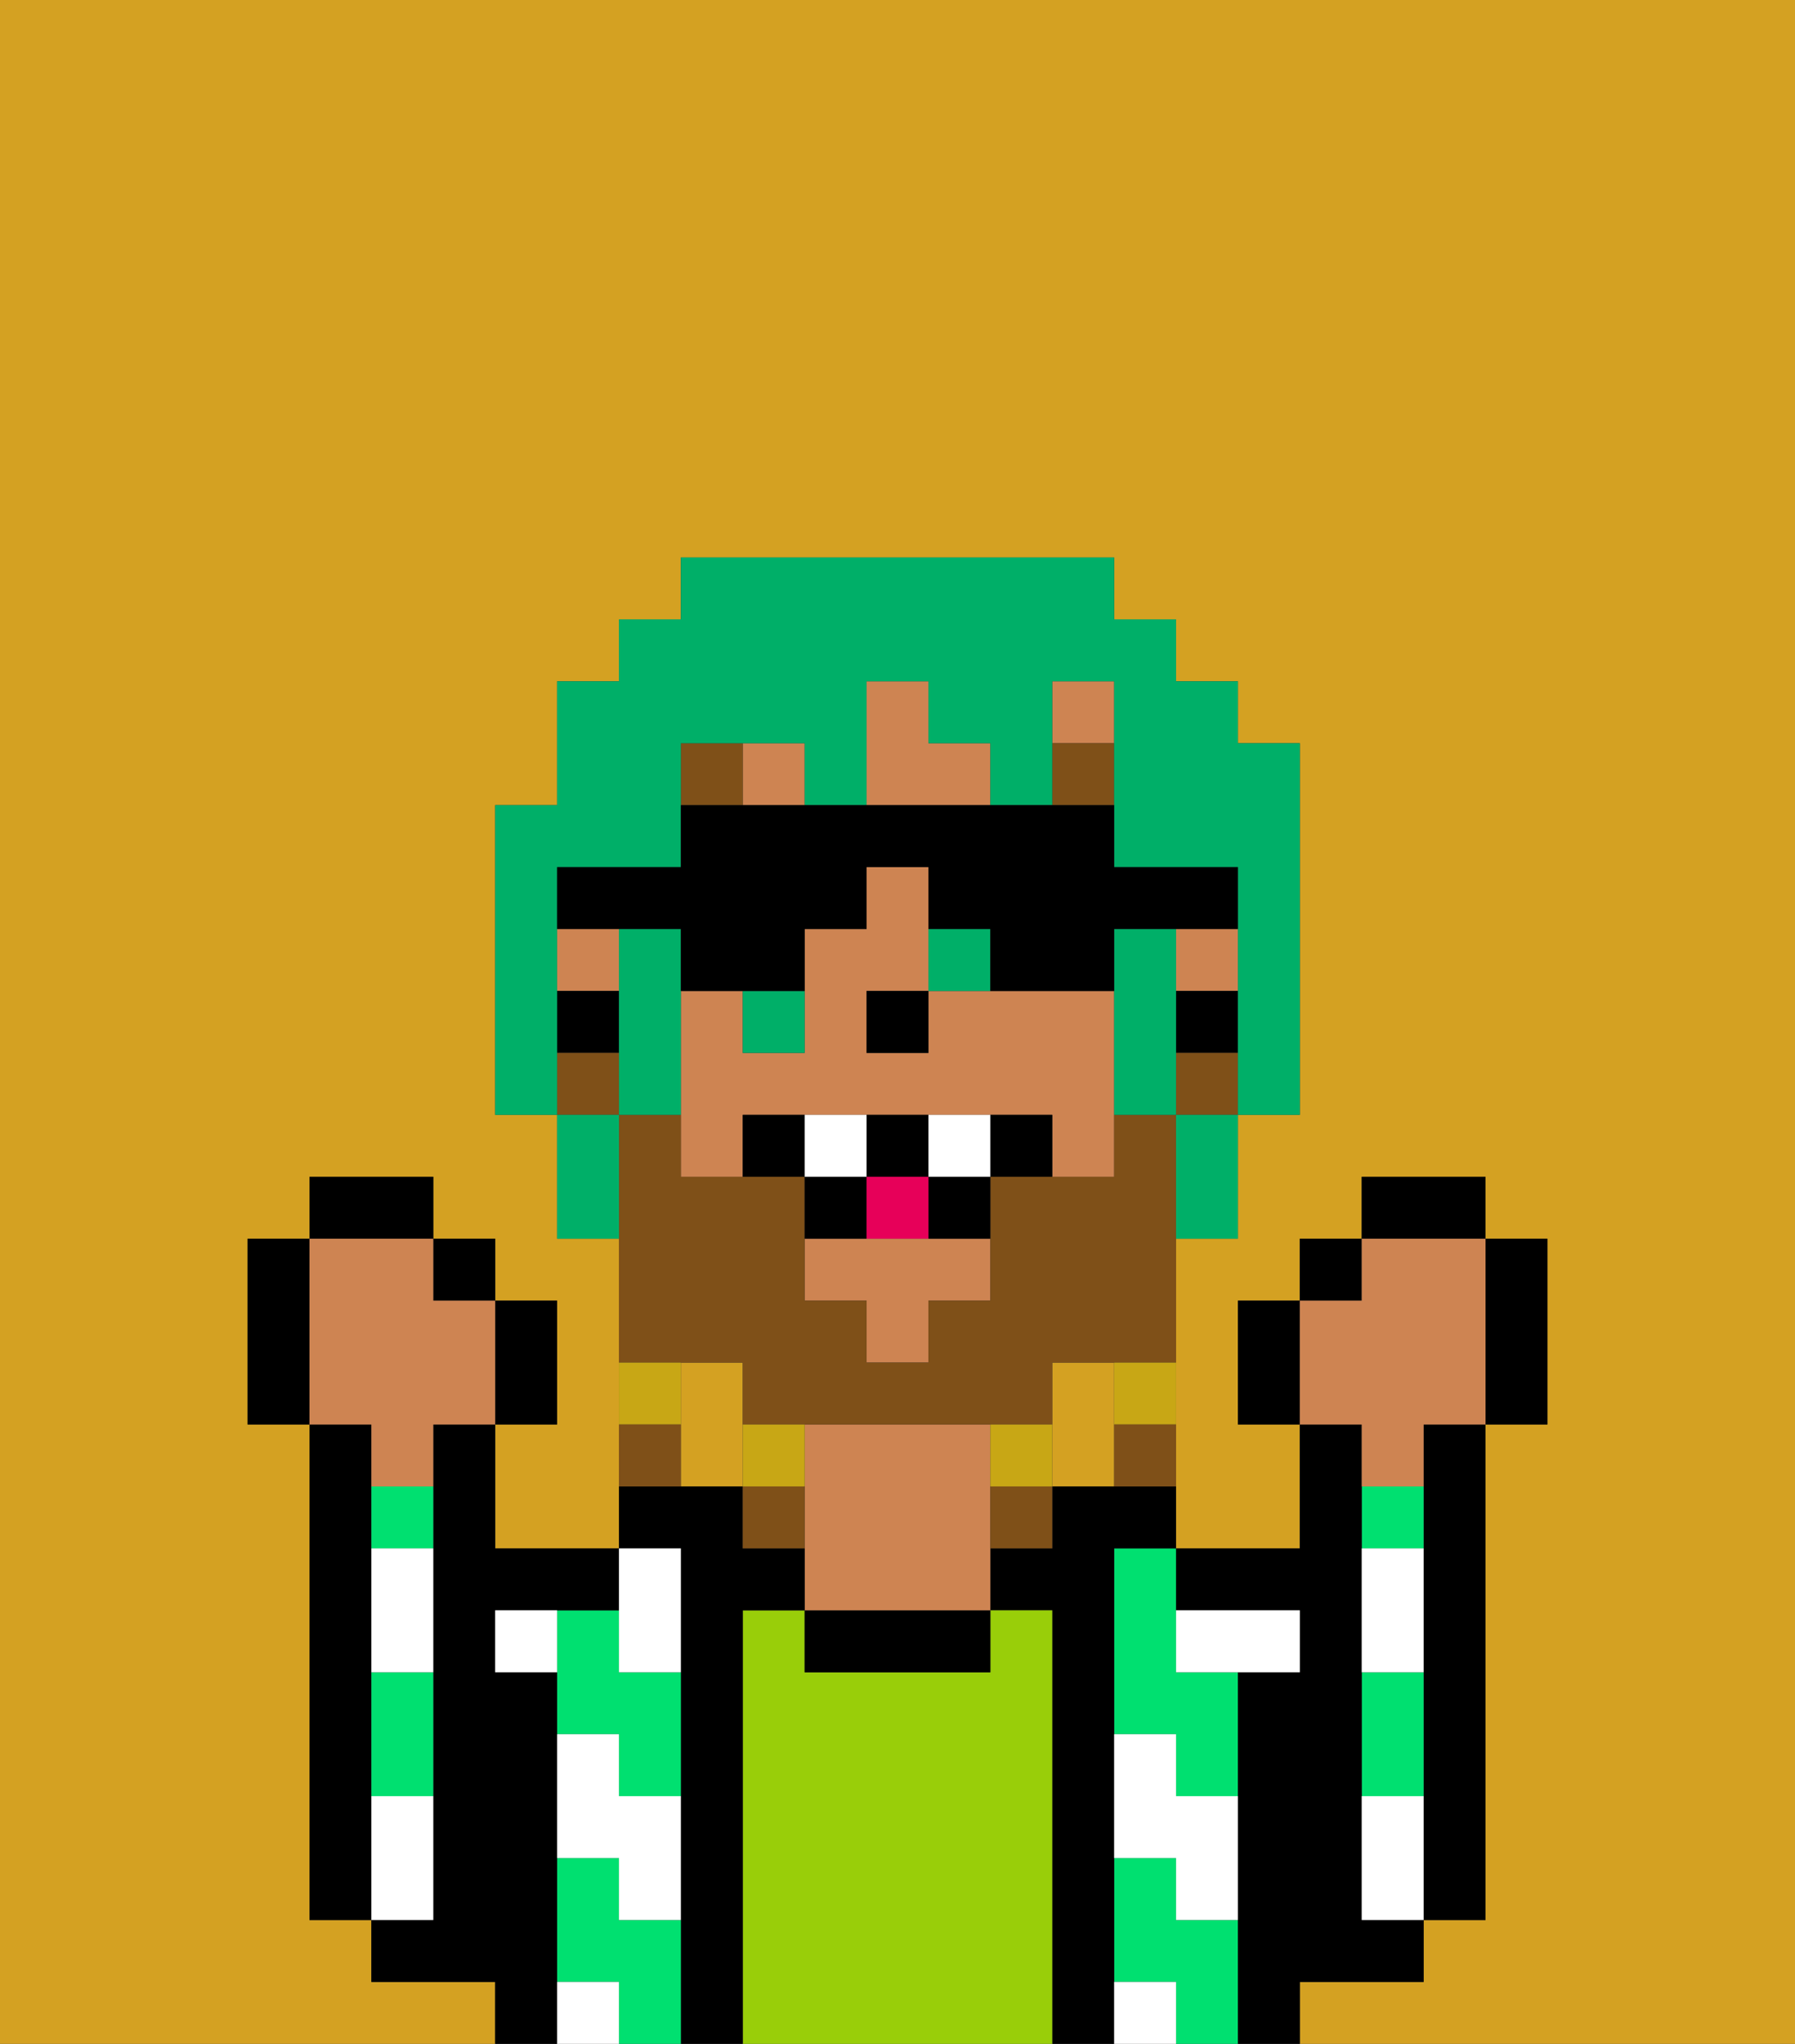 <svg xmlns="http://www.w3.org/2000/svg" viewBox="0 0 29 33"><rect x="0" y="0" width="29" height="33" fill="#333333" stroke="none"/><defs><style>polygon,rect,path{shape-rendering:crispedges;}.ma299-1{fill:#d4a122;}.ma299-2{fill:#000000;}.ma299-3{fill:#00e070;}.ma299-4{fill:#99ce09;}.ma299-5{fill:#ce8452;}.ma299-6{fill:#ffffff;}.ma299-7{fill:#7f5018;}.ma299-8{fill:#7f5018;}.ma299-9{fill:#c8a715;}.ma299-10{fill:#ffffff;}.ma299-11{fill:#e70059;}.ma299-12{fill:#00af68;}</style></defs><rect class="ma299-1" x="16" y="21"/><path class="ma299-1" d="M19,16h0v2h0V16Z"/><path class="ma299-1" d="M12,22H11v2h1V22Z"/><rect class="ma299-1" x="14" y="22" width="1"/><path class="ma299-1" d="M0,33H29V0H0ZM4,20H5V19H7v1H8v1H9v2H8v2h2V20H9V18H8V13H9V11h1V10h1V9h7v1h1v1h1v1h1v3h0v1h0v2H20v2H19v5h2V23H20V21h1V20h1V19h2v1h1v3H24v8H23v1H21v1H8V32H6V31H5V23H4Z"/><path class="ma299-1" d="M18,24V22H17v2Z"/><rect class="ma299-1" x="14" y="16" height="1"/><path class="ma299-2" d="M23,24v7h1V23H23Z"/><path class="ma299-2" d="M6,28V23H5v8H6V28Z"/><path class="ma299-3" d="M23,24H22v1h1Z"/><path class="ma299-3" d="M23,28V27H22v2h1Z"/><path class="ma299-3" d="M19,31V30H18v2h1v1h1V31Z"/><path class="ma299-3" d="M18,26v2h1v1h1V27H19V25H18Z"/><path class="ma299-2" d="M20,26h1v1H20v6h1V32h2V31H22V23H21v2H19v1Z"/><path class="ma299-2" d="M17,24v1H16v1h1v7h1V25h1V24H17Z"/><path class="ma299-4" d="M17,26H16v1H13V26H12v7h5V26Z"/><path class="ma299-2" d="M14,27h2V26H13v1Z"/><path class="ma299-5" d="M16,26V23H13v3h3Z"/><path class="ma299-2" d="M11,26v7h1V26h1V25H12V24H10v1h1Z"/><path class="ma299-3" d="M10,31V30H9v2h1v1h1V31Z"/><path class="ma299-3" d="M10,29h1V27H10V26H9v2h1Z"/><path class="ma299-2" d="M7,24v7H6v1H8v1H9V27H8V26h2V25H8V23H7Z"/><path class="ma299-3" d="M6,28v1H7V27H6Z"/><path class="ma299-3" d="M7,25V24H6v1Z"/><path class="ma299-6" d="M19,31h1V29H19V28H18v2h1Z"/><path class="ma299-6" d="M22,29v2h1V29Z"/><path class="ma299-6" d="M21,26H19v1h2Z"/><path class="ma299-6" d="M23,26V25H22v2h1Z"/><path class="ma299-6" d="M18,32v1h1V32Z"/><path class="ma299-6" d="M10,27h1V25H10v2Z"/><path class="ma299-6" d="M10,31h1V29H10V28H9v2h1Z"/><path class="ma299-6" d="M9,32v1h1V32Z"/><path class="ma299-6" d="M8,26v1H9V26Z"/><path class="ma299-6" d="M7,30V29H6v2H7Z"/><path class="ma299-6" d="M6,26v1H7V25H6Z"/><rect class="ma299-2" x="21" y="15" height="1"/><path class="ma299-5" d="M16,12H15V11H14v2h2Z"/><rect class="ma299-5" x="17" y="11" width="1" height="1"/><path class="ma299-5" d="M18,17V16H15v1H14V16h1V14H14v1H13v2H12V16H11v3h1V18h5v1h1V18h0Z"/><rect class="ma299-5" x="9" y="15" width="1" height="1"/><polygon class="ma299-5" points="19 16 19 16 20 16 20 15 19 15 19 16"/><path class="ma299-5" d="M14,20H13v1h1v1h1V21h1V20H14Z"/><rect class="ma299-5" x="12" y="12" width="1" height="1"/><path class="ma299-2" d="M19,17h1V16H19Z"/><rect class="ma299-2" x="19" y="10" height="1"/><rect class="ma299-2" x="18" y="9" height="1"/><rect class="ma299-2" x="9" y="16" width="1" height="1"/><polygon class="ma299-2" points="14 16 14 17 15 17 15 16 15 16 14 16"/><rect class="ma299-7" x="17" y="12" width="1" height="1"/><rect class="ma299-7" x="11" y="12" width="1" height="1"/><path class="ma299-8" d="M12,22v1h5V22h2V18H18v1H16v2H15v1H14V21H13V19H11V18H10v4h2Z"/><path class="ma299-8" d="M20,17H19v1h1Z"/><rect class="ma299-8" x="9" y="17" width="1" height="1"/><path class="ma299-9" d="M18,23h1V22H18Z"/><path class="ma299-8" d="M18,24h1V23H18Z"/><path class="ma299-9" d="M17,24V23H16v1Z"/><path class="ma299-8" d="M16,25h1V24H16Z"/><path class="ma299-9" d="M13,23H12v1h1Z"/><path class="ma299-8" d="M12,24v1h1V24Z"/><path class="ma299-9" d="M11,22H10v1h1Z"/><path class="ma299-8" d="M11,23H10v1h1Z"/><path class="ma299-2" d="M12,18v1h1V18Z"/><path class="ma299-2" d="M16,18v1h1V18Z"/><path class="ma299-2" d="M15,20h1V19H15Z"/><path class="ma299-2" d="M15,19V18H14v1Z"/><path class="ma299-2" d="M14,19H13v1h1Z"/><path class="ma299-10" d="M14,18H13v1h1Z"/><path class="ma299-10" d="M15,18v1h1V18Z"/><path class="ma299-11" d="M14,20h1V19H14Z"/><path class="ma299-2" d="M20,21v2h1V21Z"/><rect class="ma299-2" x="21" y="20" width="1" height="1"/><rect class="ma299-2" x="22" y="19" width="2" height="1"/><path class="ma299-2" d="M24,23h1V20H24v3Z"/><path class="ma299-5" d="M22,24h1V23h1V20H22v1H21v2h1Z"/><path class="ma299-2" d="M9,23V21H8v2Z"/><rect class="ma299-2" x="7" y="20" width="1" height="1"/><rect class="ma299-2" x="5" y="19" width="2" height="1"/><path class="ma299-2" d="M5,22V20H4v3H5Z"/><path class="ma299-5" d="M5,23H6v1H7V23H8V21H7V20H5v3Z"/><path class="ma299-12" d="M9,16V14h2V12h2v1h1V11h1v1h1v1h1V11h1v3h2v4H19v2h1V18h1V12H20V11H19V10H18V9H11v1H10v1H9v2H8v5H9V16Z"/><path class="ma299-12" d="M11,15H10v3h1V15Z"/><path class="ma299-12" d="M19,15H18v3h1V15Z"/><path class="ma299-12" d="M15,15v1h1V15Z"/><path class="ma299-12" d="M12,17h1V16H12Z"/><path class="ma299-12" d="M9,18v2h1V18Z"/><path class="ma299-2" d="M11,15v1h2V15h1V14h1v1h1v1h2V15h2V14H18V13H11v1H9v1h2Z"/></svg>